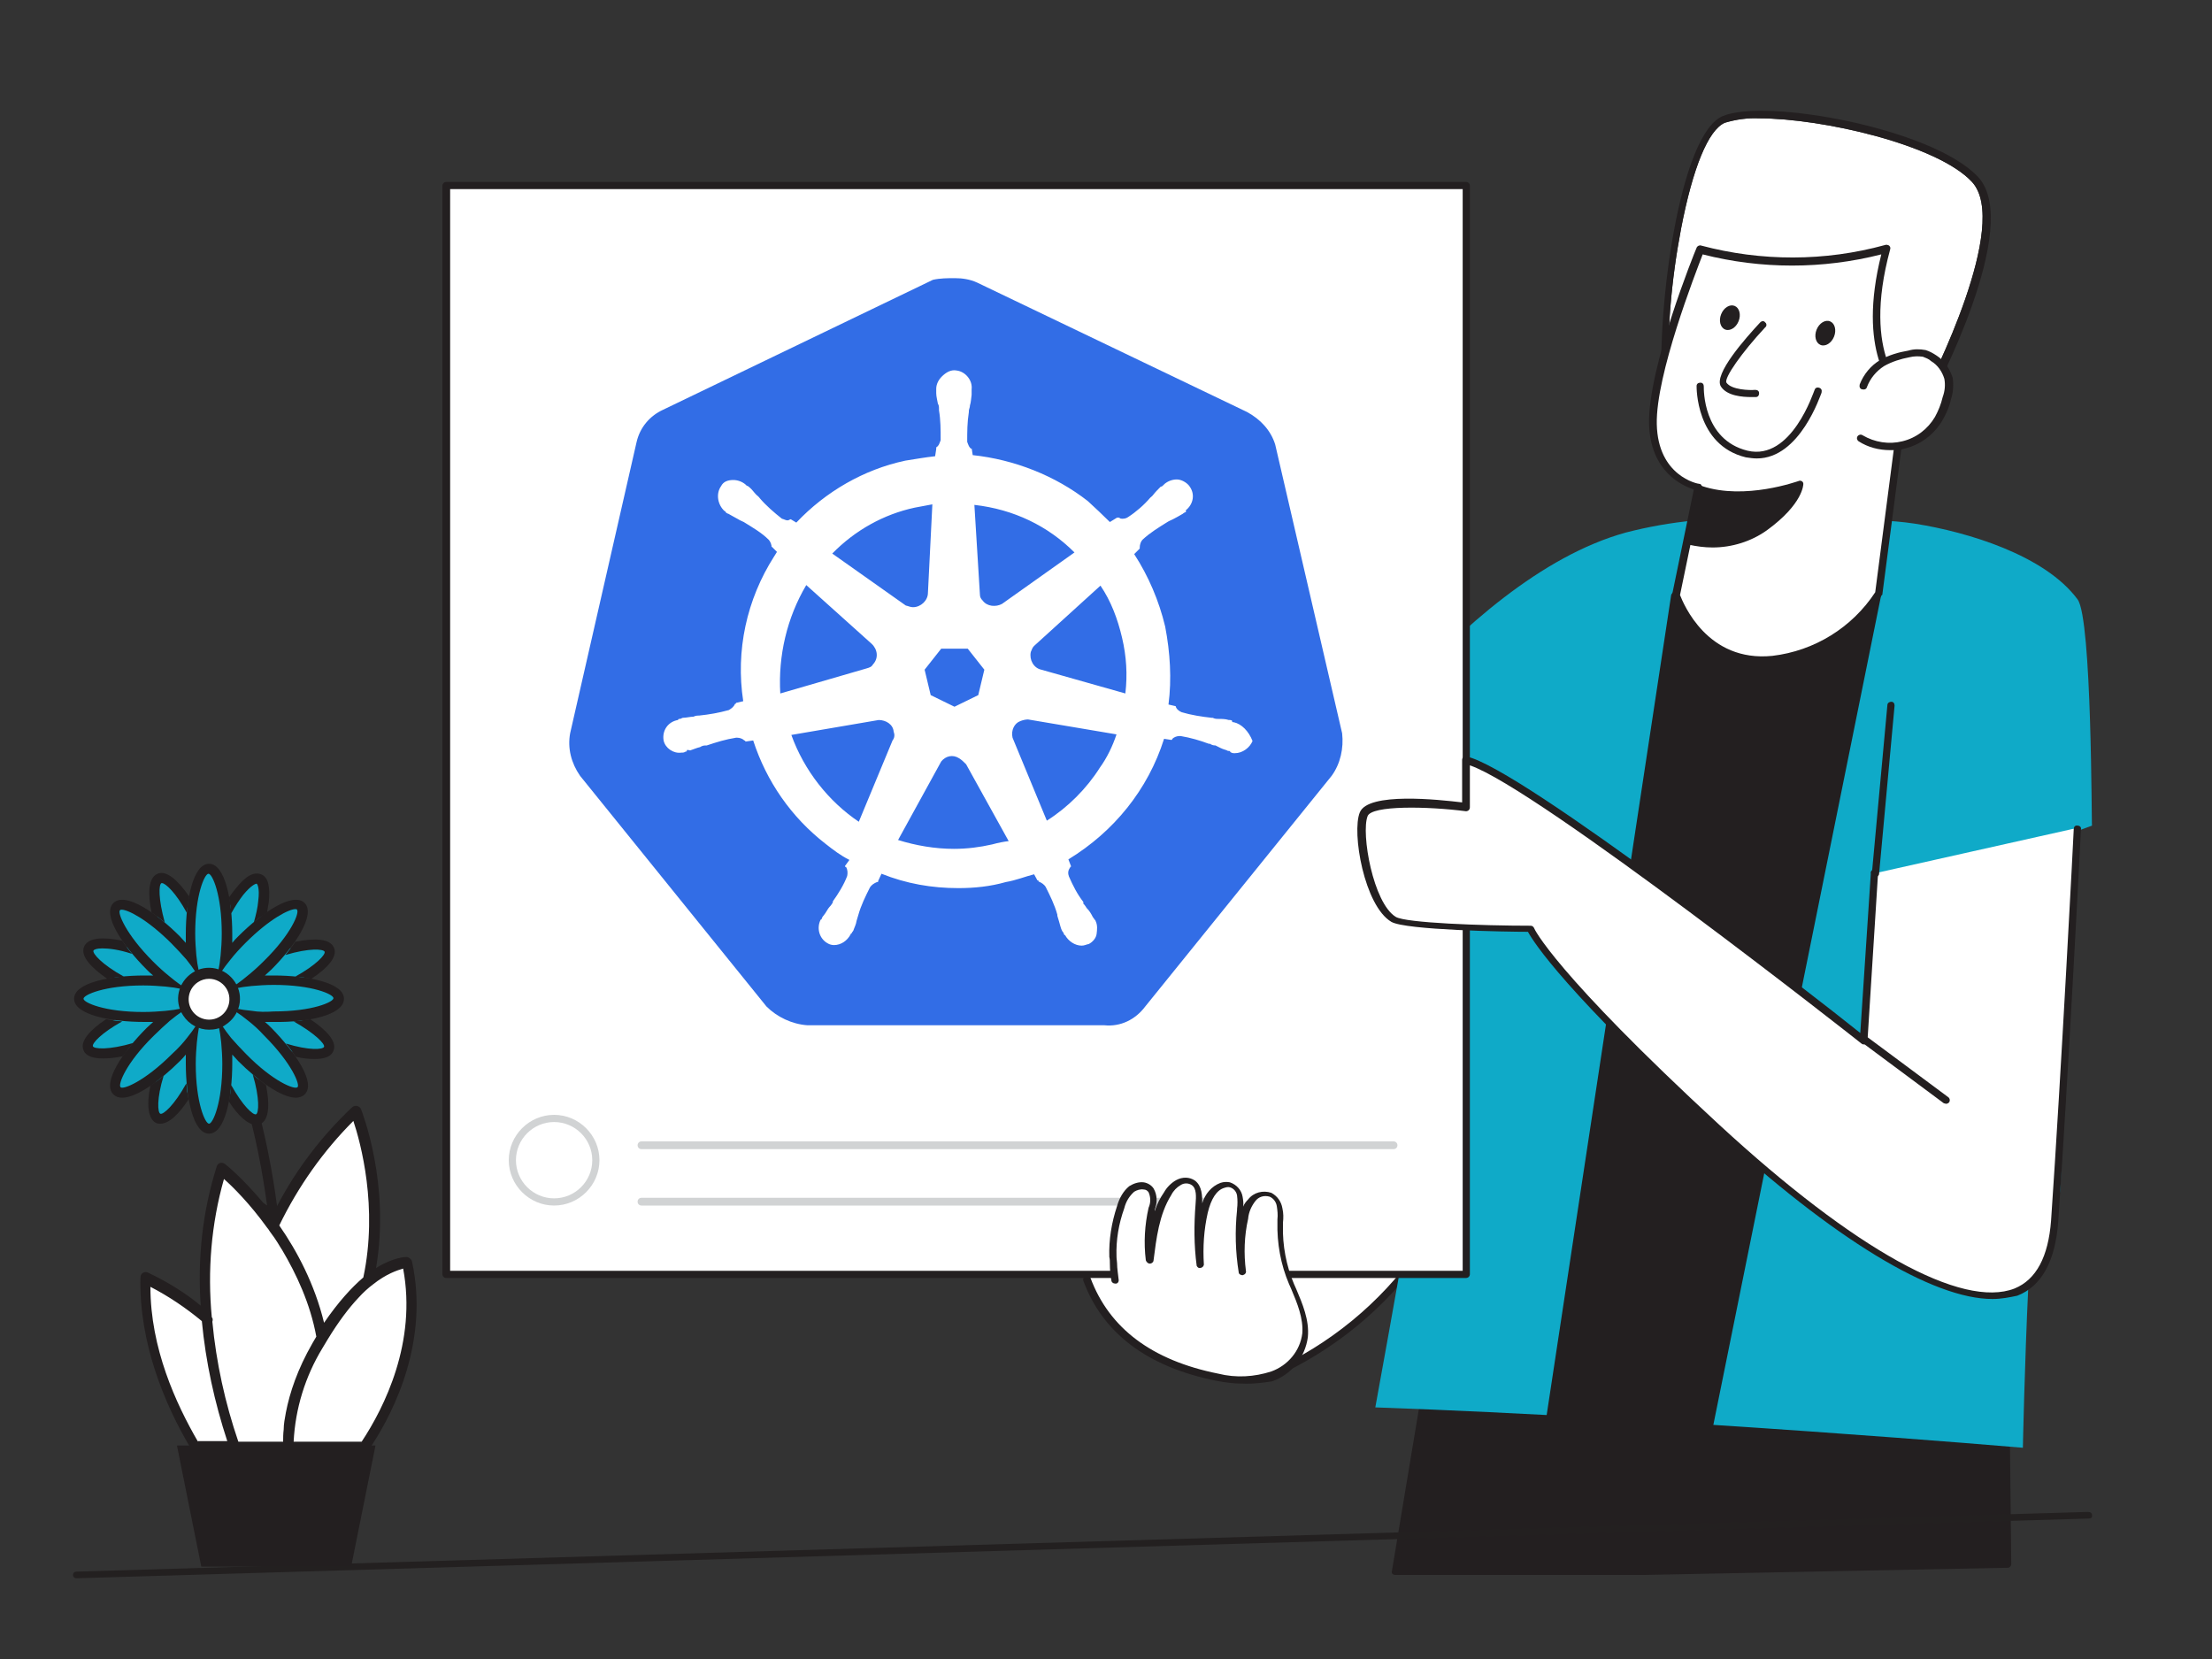 <?xml version="1.0" encoding="utf-8"?>
<!-- Generator: Adobe Illustrator 27.9.0, SVG Export Plug-In . SVG Version: 6.00 Build 0)  -->
<svg version="1.1" id="_240_share_flatline" xmlns="http://www.w3.org/2000/svg" xmlns:xlink="http://www.w3.org/1999/xlink"
	 x="0px" y="0px" viewBox="0 0 400 300" style="enable-background:new 0 0 400 300;" xml:space="preserve">
<rect x="0" y="0" width="400" height="300" fill="#333333" stroke="none"/>
<style type="text/css">
	.st0{fill:#FFFFFF;}
	.st1{fill:#231F20;}
	.st2{fill:#0FAAC8;}
	.st3{fill:#D1D3D4;}
	.st4{fill:none;}
	.st5{fill:#326DE6;}
	.st6{fill:#232020;}
	.st7{display:none;}
	.st8{display:inline;fill:#FFFFFF;}
	.st9{display:inline;fill:#231F20;}
	.st10{display:inline;}
</style>
<g>
	<path class="st0" d="M318.1,21.4c-2.1-0.1-4.2,0.2-6.2,0.8c-3,1.3-5.8,8.2-7.9,19.1c-1.8,9.4-2.6,19-2.3,28.5
		c0.1,1.7,0.9,3.3,2.4,4.3c9.2,6.6,40.3-1.5,43.6-2.3c1.6-3,15.9-31.3,8.9-38.9C350.4,26.2,329.6,21.4,318.1,21.4z"/>
	<path class="st1" d="M316.4,77.9c-5.4,0-10.2-0.7-13-2.8c-1.8-1.2-2.8-3.1-2.9-5.2c-0.8-14.8,3.3-45.6,11-48.9s38,2.2,46.2,11
		s-8.1,39.4-8.8,40.7c-0.1,0.2-0.2,0.3-0.4,0.3C347.4,73.2,329.9,77.9,316.4,77.9z M318.1,21.4c-2.1-0.1-4.2,0.2-6.2,0.8
		c-3,1.3-5.8,8.2-7.9,19.1c-1.8,9.4-2.6,19-2.3,28.5c0.1,1.7,0.9,3.3,2.4,4.3c9.2,6.6,40.3-1.5,43.6-2.3c1.6-3,15.9-31.3,8.9-38.9
		C350.4,26.2,329.6,21.4,318.1,21.4z M348.3,72.3L348.3,72.3z"/>
	<path class="st0" d="M230.1,248.5c21.9-9.6,36.7-30.5,38.6-54.4l-21.7-23.3l-29.8,57.6"/>
	<path class="st1" d="M230.1,249.2c-0.4,0-0.7-0.3-0.7-0.7c0-0.3,0.2-0.5,0.4-0.6c21.5-9.6,36.1-30.1,38.1-53.5L247.1,172
		l-29.4,56.8c-0.2,0.3-0.6,0.4-0.9,0.2c-0.3-0.2-0.4-0.5-0.3-0.8l29.8-57.6c0.1-0.2,0.3-0.3,0.5-0.4c0.2,0,0.4,0,0.6,0.2l21.7,23.3
		c0.1,0.1,0.2,0.3,0.2,0.5c-2,24.1-17,45.1-39,54.9C230.2,249.2,230.1,249.2,230.1,249.2z"/>
	<polygon class="st1" points="297.4,284.2 363,282.9 362.1,200.2 265.7,203.7 252.3,284.2 	"/>
	<path class="st1" d="M297.4,284.8h-45.1c-0.2,0-0.4-0.1-0.5-0.2c-0.1-0.1-0.2-0.3-0.1-0.5l13.4-80.5c0-0.3,0.3-0.5,0.6-0.6
		l96.4-3.5c0.2,0,0.3,0.1,0.5,0.2c0.1,0.1,0.2,0.3,0.2,0.5l0.9,82.6c0,0.4-0.3,0.7-0.6,0.7c0,0,0,0,0,0L297.4,284.8L297.4,284.8z
		 M253,283.5h44.3l65-1.3l-0.9-81.3l-95.2,3.4L253,283.5z"/>
	<path class="st2" d="M375.7,108.4c-5.9-8-19.9-12.2-29.4-13.7c-9.1-1.4-18.2,0-27.4-0.8c-8.4-0.5-16.8,0.3-24.9,2.4
		c-30.5,8.4-58.9,52.7-58.9,52.7l31.1,1.6c0,0-4.5,32.6-17.5,103.9c54.1,1.9,117.1,7.3,117.1,7.3s0.3-14.9,1-29.6
		c4.9-4.6,4.7-11.8,5.6-16c1.2-5.4-1.2-64.3-1.2-64.3l7.1-2.6C378.2,149.4,378.3,111.9,375.7,108.4z"/>
	<polygon class="st1" points="302.9,107.6 279.2,263.7 307.5,266.6 339.8,107.3 	"/>
	<path class="st1" d="M307.5,267.2L307.5,267.2l-28.4-2.8c-0.2,0-0.3-0.1-0.5-0.2c-0.1-0.1-0.2-0.3-0.1-0.5l23.7-156.1
		c0.1-0.3,0.3-0.5,0.6-0.6l36.8-0.3c0.2,0,0.4,0.1,0.5,0.2c0.1,0.2,0.2,0.4,0.1,0.6l-32.2,159.2C308.1,267,307.8,267.2,307.5,267.2z
		 M280,263.1l27.1,2.7L338.9,108l-35.4,0.3L280,263.1z"/>
	<path class="st0" d="M307.1,88.1l-4.1,19.6c0,0,4.3,13,17.5,11.6c7.9-0.9,14.9-5.3,19.2-11.9l4.7-36c0,0-8.8-6.3-3.2-26.4
		c-11,3.1-22.7,3.1-33.7,0.2c0,0-8.8,21.5-8.6,31.5C299.1,86.5,307.1,88.1,307.1,88.1z"/>
	<path class="st1" d="M318.6,120c-12,0-16.2-12.1-16.2-12.2c0-0.1,0-0.2,0-0.4l3.9-18.9c-2-0.6-7.9-3.2-8.1-11.9
		c-0.2-10.1,8.2-30.9,8.6-31.8c0.1-0.3,0.5-0.5,0.8-0.4c10.9,2.9,22.4,2.9,33.3-0.1c0.2-0.1,0.5,0,0.7,0.1c0.2,0.2,0.3,0.4,0.2,0.7
		c-5.3,19.5,2.9,25.7,3,25.7c0.2,0.1,0.3,0.4,0.3,0.6l-4.7,36c0,0.1,0,0.2-0.1,0.2c-4.3,6.9-11.6,11.4-19.7,12.3
		C320,120,319.3,120,318.6,120z M303.8,107.6c0.6,1.5,4.9,12.2,16.7,11c7.6-0.9,14.4-5.1,18.6-11.5l4.6-35.4
		c-1.6-1.3-7.9-8.2-3.5-25.7c-10.6,2.7-21.7,2.7-32.3,0c-1.3,3.4-8.5,21.8-8.3,30.7c0.2,9.4,7.4,10.8,7.7,10.8
		c0.2,0,0.3,0.1,0.4,0.3c0.1,0.2,0.1,0.3,0.1,0.5L303.8,107.6z"/>
	<path class="st0" d="M337,69.7c0.7-1.7,1.9-3.1,3.4-4.1c1.5-0.8,3.1-1.4,4.8-1.6c0.9-0.2,1.8-0.3,2.8-0.1c0.6,0.2,1.2,0.5,1.7,0.9
		c1.3,0.9,2.2,2.2,2.6,3.6c0.2,1.2,0.1,2.5-0.3,3.7c-0.3,1.3-0.8,2.6-1.5,3.7c-2.9,4.8-9.1,6.4-13.9,3.6c-0.1,0-0.1-0.1-0.2-0.1"/>
	<path class="st1" d="M341.8,81.4c-2,0-4-0.5-5.7-1.6c-0.3-0.2-0.4-0.6-0.2-0.9c0.2-0.3,0.6-0.4,0.9-0.2c0,0,0,0,0,0
		c2.2,1.3,4.8,1.7,7.2,1.1c2.5-0.6,4.6-2.2,5.9-4.4c0.6-1.1,1.1-2.3,1.4-3.6c0.4-1.1,0.5-2.2,0.3-3.3c-0.4-1.3-1.2-2.5-2.4-3.2
		c-0.4-0.4-1-0.6-1.5-0.8c-0.8-0.1-1.6-0.1-2.4,0.1c-1.6,0.3-3.2,0.8-4.6,1.6c-1.4,0.9-2.5,2.2-3.1,3.8c-0.1,0.4-0.5,0.5-0.9,0.4
		c-0.4-0.1-0.5-0.5-0.4-0.9c0.7-1.8,2-3.4,3.7-4.4c1.6-0.9,3.3-1.4,5.1-1.7c1-0.3,2-0.3,3.1-0.1c0.7,0.2,1.4,0.6,2,1
		c1.4,0.9,2.4,2.4,2.9,4c0.2,1.3,0.1,2.7-0.3,3.9c-0.3,1.4-0.9,2.7-1.6,3.9c-1.5,2.5-3.9,4.3-6.7,5
		C343.5,81.4,342.7,81.4,341.8,81.4z"/>
	<path class="st1" d="M305.6,97.8c4.7,1.2,9.7,0.3,13.6-2.5c6.3-4.7,6.3-7.9,6.3-7.9s-9.7,3.8-17.9,1L305.6,97.8z"/>
	<path class="st1" d="M309.7,99c-1.5,0-2.9-0.2-4.3-0.5c-0.3-0.1-0.5-0.4-0.4-0.8l2-9.4c0-0.2,0.2-0.3,0.3-0.4
		c0.2-0.1,0.4-0.1,0.5,0c7.8,2.6,17.3-0.9,17.4-0.9c0.2-0.1,0.4-0.1,0.6,0c0.2,0.1,0.3,0.3,0.3,0.5c0,0.1,0,3.6-6.6,8.4
		C316.7,97.9,313.2,99,309.7,99z M306.3,97.4c4.3,0.9,8.8,0,12.5-2.5c3.9-2.8,5.2-5.1,5.7-6.3c-2.8,0.9-9.9,2.7-16.4,0.8L306.3,97.4
		z"/>
	<path class="st0" d="M318.9,58.8c0,0-8.3,8.8-7,10.8c1.3,2,5.9,1.7,5.9,1.7"/>
	<path class="st1" d="M316.7,71.8c-1.6,0-4.4-0.2-5.5-1.9c-1.4-2.2,4.5-8.8,7.1-11.6c0.3-0.3,0.7-0.3,0.9,0c0,0,0,0,0,0
		c0.3,0.2,0.3,0.7,0,0.9c0,0,0,0,0,0c-4.2,4.5-7.5,9.2-7,10c0.9,1.3,4.2,1.4,5.2,1.3c0.4,0,0.7,0.2,0.7,0.6c0,0.4-0.2,0.7-0.6,0.7
		c0,0,0,0,0,0C317.7,71.8,317.3,71.8,316.7,71.8z"/>
	<ellipse transform="matrix(0.373 -0.928 0.928 0.373 150.859 344.14)" class="st1" cx="330.2" cy="60.4" rx="2.3" ry="1.7"/>
	
		<ellipse transform="matrix(0.373 -0.928 0.928 0.373 142.652 326.336)" class="st1" cx="312.9" cy="57.6" rx="2.3" ry="1.7"/>
	<path class="st1" d="M317.7,82.9c-0.7,0-1.3-0.1-2-0.2c-9.1-2.2-8.9-12.8-8.9-12.9c0-0.4,0.3-0.6,0.7-0.6c0.4,0,0.6,0.3,0.6,0.7
		c0,0,0,0,0,0c0,0.4-0.2,9.6,7.9,11.6c8,1.9,12-10.8,12.1-10.9c0.1-0.4,0.4-0.6,0.8-0.5c0.4,0.1,0.6,0.4,0.5,0.8c0,0,0,0.1,0,0.1
		C329.2,71.4,325.5,82.9,317.7,82.9z"/>
	<rect x="80.7" y="33.6" class="st0" width="184.4" height="196.9"/>
	<path class="st1" d="M265.1,231.1H80.7c-0.4,0-0.7-0.3-0.7-0.7V33.6c0-0.4,0.3-0.7,0.7-0.7h184.4c0.4,0,0.7,0.3,0.7,0.7v196.8
		C265.8,230.8,265.5,231.1,265.1,231.1z M81.4,229.8h183.1V34.2H81.4V229.8z"/>
	<path class="st3" d="M252,207.8H116c-0.4,0-0.7-0.3-0.7-0.7c0-0.4,0.3-0.7,0.7-0.7h136c0.4,0,0.7,0.3,0.7,0.7
		C252.7,207.5,252.4,207.8,252,207.8z"/>
	<path class="st3" d="M218.2,218H116c-0.4,0-0.7-0.3-0.7-0.7c0-0.4,0.3-0.7,0.7-0.7h102.2c0.4,0,0.7,0.3,0.7,0.7
		C218.9,217.7,218.6,218,218.2,218z"/>
	<circle class="st0" cx="100.2" cy="209.8" r="7.6"/>
	<path class="st3" d="M100.2,218c-4.5,0-8.2-3.7-8.2-8.2c0-4.5,3.7-8.2,8.2-8.2c4.5,0,8.2,3.7,8.2,8.2c0,0,0,0,0,0
		C108.4,214.3,104.7,218,100.2,218z M100.2,202.9c-3.8,0-6.9,3.1-6.9,6.9s3.1,6.9,6.9,6.9s6.9-3.1,6.9-6.9c0,0,0,0,0,0
		C107.1,206,104,202.9,100.2,202.9z"/>
	<path class="st0" d="M201.8,231.1c-0.2-1.5-0.4-2.9-0.4-4.4c-0.1-3,0.4-6.1,1.4-9c0.3-1.3,1-2.4,2-3.3c1.1-0.8,2.6-0.7,3.5,0.2
		c0.5,1.1,0.6,2.3,0.1,3.4c-0.7,3-0.8,6.2-0.5,9.3c0.5-4.2,1-8.5,3.3-12c0.5-0.8,1.1-1.5,2-2c0.8-0.5,1.9-0.5,2.7,0
		c1.2,0.9,1.1,2.6,0.9,4c-0.4,3.7-0.3,7.4,0.2,11c-0.3-3.2,0-6.5,0.7-9.6c0.5-2.1,1.4-4.3,3.4-5c0.4-0.1,0.9-0.2,1.3-0.1
		c0.9,0.3,1.6,1.1,1.7,2.1c0.2,0.9,0.2,1.9,0,2.8c-0.4,3.7-0.3,7.4,0.3,11.1c-0.5-3.2-0.4-6.5,0.4-9.7c0.2-1.3,0.7-2.5,1.5-3.5
		c0.8-1,2.2-1.4,3.4-1c0.9,0.5,1.5,1.3,1.7,2.3c0.2,1,0.2,2,0.1,3c-0.1,3.7,0.6,7.5,2,10.9c1.2,2.9,2.7,6.1,2.4,9.3
		c-0.5,3.4-2.8,6.3-6.1,7.4c-3.2,1.1-6.7,1.3-9.9,0.5c-10.8-2.2-19.8-7.3-23.6-17.7"/>
	<path class="st1" d="M224.7,250.2c-1.6,0-3.1-0.2-4.7-0.5c-12.5-2.5-20.6-8.6-24.1-18.1c-0.1-0.4,0.1-0.8,0.4-0.9
		c0.4-0.1,0.8,0.1,0.9,0.4c3.4,9.1,11.1,14.9,23.1,17.3c3.2,0.8,6.5,0.6,9.6-0.4c3-1.1,5.2-3.7,5.6-6.9c0.2-2.7-0.9-5.4-2-8
		l-0.4-0.9c-1.5-3.5-2.2-7.4-2.1-11.2v-0.5c0.1-0.8,0-1.6-0.1-2.3c-0.1-0.8-0.6-1.5-1.3-1.8c-1-0.3-2,0-2.6,0.8
		c-0.7,0.9-1.2,2-1.3,3.2c-0.7,3.1-0.8,6.3-0.4,9.4c0.1,0.4-0.2,0.7-0.6,0.8c-0.3,0-0.7-0.2-0.7-0.5c-0.6-3.7-0.7-7.5-0.3-11.3v-0.2
		c0.1-0.8,0.1-1.6,0-2.4c-0.1-0.7-0.6-1.3-1.3-1.5c-0.3-0.1-0.7,0-1,0.1c-1.4,0.4-2.4,2-3,4.5c-0.7,3.1-0.9,6.2-0.7,9.4
		c-0.1,0.4-0.4,0.6-0.8,0.6c-0.2,0-0.4-0.2-0.5-0.4c-0.5-3.7-0.5-7.5-0.2-11.2c0.1-1.3,0.2-2.8-0.7-3.4c-0.6-0.4-1.4-0.4-2,0
		c-0.7,0.4-1.3,1-1.7,1.8c-2.2,3.5-2.7,7.9-3.2,11.8c0,0.3-0.3,0.6-0.7,0.6l0,0c-0.3,0-0.6-0.3-0.7-0.6c-0.4-3.2-0.2-6.4,0.5-9.5
		c0.4-0.9,0.4-1.9,0-2.8c-0.2-0.3-0.5-0.5-0.9-0.5c-0.6-0.1-1.2,0.1-1.7,0.4c-0.9,0.8-1.5,1.8-1.8,3c-1,2.8-1.5,5.7-1.4,8.7
		c0,0.5,0.1,0.9,0.1,1.2c0,1,0.2,2.1,0.3,3.1c0,0.4-0.3,0.7-0.7,0.6c-0.3,0-0.5-0.2-0.6-0.4c-0.2-1.1-0.3-2.1-0.3-3.2
		c0-0.4,0-0.8-0.1-1.2c-0.1-3.1,0.4-6.2,1.4-9.2c0.4-1.4,1.1-2.7,2.2-3.6c0.8-0.5,1.7-0.8,2.6-0.7c0.7,0.1,1.4,0.5,1.8,1.1
		c0.7,1.2,0.7,2.6,0.2,3.9c0,0.1,0,0.1,0,0.2c0.4-1.2,1-2.4,1.7-3.4c0.5-0.9,1.3-1.7,2.2-2.2c1.1-0.6,2.4-0.6,3.4,0.1
		c1.3,1,1.3,2.8,1.3,4.1c0.5-1.7,1.7-3.1,3.3-3.7c0.6-0.2,1.2-0.2,1.7-0.1c1.2,0.4,2.1,1.4,2.3,2.6c0.1,0.6,0.2,1.2,0.1,1.8
		c0.2-0.5,0.5-0.9,0.9-1.3c1-1.3,2.7-1.7,4.2-1.2c1.1,0.6,1.8,1.6,2,2.8c0.2,0.9,0.2,1.7,0.1,2.6v0.5c-0.1,3.6,0.6,7.3,2,10.6
		l0.4,0.9c1.1,2.6,2.4,5.6,2.1,8.7c-0.5,3.7-3,6.8-6.5,8C228.6,250,226.6,250.3,224.7,250.2z"/>
	<path class="st0" d="M339.1,157.9l-2,30.1c0,0-61.7-48.5-72-50.6v8.5c0,0-17.1-2.1-18.5,1.3c-1.4,3.4,1,16.4,5.4,19
		c2.6,1.6,24.8,1.7,24.8,1.7s3.1,7.7,33.7,35.8s59.3,43.2,61.1,16.8s4.1-70.8,4.1-70.8"/>
	<path class="st1" d="M360.3,234.9c-10.8,0-28.7-10.8-50.3-30.7c-26.9-24.8-32.6-33.7-33.7-35.7c-3.7,0-22.1-0.3-24.7-1.8
		c-4.9-2.9-7.2-16.2-5.7-19.8c1.5-3.7,14.3-2.3,18.5-1.8v-7.7c0-0.2,0.1-0.4,0.2-0.5c0.2-0.1,0.4-0.2,0.6-0.1c9.7,2,63,43.4,71.2,50
		l1.9-28.8c-0.1-0.4,0.2-0.7,0.5-0.8c0.4-0.1,0.7,0.2,0.8,0.5c0,0.1,0,0.2,0,0.4l-1.9,30.1c0,0.3-0.2,0.5-0.4,0.6
		c-0.2,0.1-0.5,0.1-0.7-0.1c-0.6-0.5-58.7-46.2-70.8-50.3v7.6c0,0.2-0.1,0.4-0.2,0.5c-0.1,0.1-0.3,0.2-0.5,0.2
		c-6.9-0.9-17.1-1.1-17.8,0.9c-1.2,3.1,1,15.7,5.1,18.2c1.8,1.1,15.6,1.6,24.4,1.6c0.3,0,0.5,0.2,0.6,0.4c0,0.1,3.6,8,33.5,35.6
		c24.5,22.6,43.9,33.3,53.4,29.6c3.9-1.6,6.1-5.7,6.6-12.3c1.8-26.1,4.1-70.4,4.1-70.8c0-0.4,0.3-0.7,0.7-0.6c0,0,0,0,0,0
		c0.4,0,0.7,0.3,0.6,0.7c0,0,0,0,0,0c0,0.4-2.3,44.8-4.1,70.8c-0.5,7.2-3,11.8-7.4,13.5C363.4,234.6,361.9,234.9,360.3,234.9z"/>
	<line class="st4" x1="337.1" y1="187.9" x2="351.9" y2="198.9"/>
	<path class="st1" d="M351.9,199.6c-0.1,0-0.3-0.1-0.4-0.1l-14.8-11c-0.3-0.2-0.4-0.7-0.1-1c0.2-0.3,0.6-0.4,0.9-0.1l14.8,11
		c0.3,0.2,0.4,0.7,0.1,1C352.3,199.5,352.1,199.6,351.9,199.6L351.9,199.6z"/>
	<path class="st1" d="M339.1,158.6L339.1,158.6c-0.4,0-0.6-0.4-0.6-0.7c0,0,0,0,0,0l2.8-30.4c0-0.4,0.4-0.6,0.7-0.6
		c0.4,0,0.6,0.3,0.6,0.7c0,0,0,0,0,0l-2.8,30.4C339.8,158.3,339.5,158.6,339.1,158.6C339.1,158.6,339.1,158.6,339.1,158.6z"/>
	<path id="path10349" class="st5" d="M230.6,80.4c-0.8-2.6-2.7-4.6-5.1-5.9l-48.8-23.4c-1.3-0.6-2.7-0.8-4-0.8s-2.7,0-4,0.3
		l-48.8,23.5c-2.4,1.1-4.2,3.2-4.8,5.9l-12,52.6c-0.5,2.7,0.2,5.4,1.8,7.7l33.7,41.7c1.9,1.9,4.6,3.2,7.4,3.4h53.7
		c2.9,0.3,5.6-1,7.4-3.4l33.7-41.7c1.6-2.2,2.2-5,1.9-7.7L230.6,80.4L230.6,80.4z"/>
	<path id="path10351" class="st0" d="M223.1,130.6L223.1,130.6c-0.2,0-0.3,0-0.3-0.2s-0.3-0.2-0.6-0.2c-0.6-0.2-1.3-0.2-1.9-0.2
		c-0.3,0-0.6,0-1-0.2h-0.2c-1.8-0.2-3.7-0.5-5.4-1c-0.5-0.2-1-0.6-1.1-1.1c0.2,0,0,0,0,0l0,0l-1.3-0.3c0.6-4.6,0.3-9.4-0.6-14.1
		c-1.1-4.6-3-9.1-5.6-13.1l1-1l0,0v-0.2c0-0.5,0.2-1.1,0.5-1.4c1.4-1.3,2.9-2.2,4.5-3.2l0,0c0.3-0.2,0.6-0.3,1-0.5
		c0.6-0.3,1.1-0.6,1.8-1c0.2-0.2,0.3-0.2,0.5-0.3c0.2-0.2,0-0.2,0-0.3l0,0c1.4-1.1,1.8-3,0.6-4.5c-0.5-0.6-1.4-1.1-2.2-1.1
		s-1.6,0.3-2.2,0.8l0,0l-0.2,0.2c-0.2,0.2-0.3,0.3-0.5,0.3c-0.5,0.5-1,1-1.3,1.4c-0.2,0.3-0.5,0.5-0.6,0.6l0,0
		c-1.1,1.3-2.6,2.6-4,3.5c-0.3,0.2-0.6,0.3-1,0.3c-0.2,0-0.5,0-0.6-0.2H202l-1.3,0.8c-1.3-1.3-2.7-2.6-4-3.8
		c-5.9-4.6-13.3-7.5-20.8-8.3l-0.2-1.3l0,0v0.2c-0.5-0.3-0.6-0.8-0.8-1.3c0-1.8,0-3.5,0.3-5.4v-0.2c0-0.3,0.2-0.6,0.2-1
		c0.2-0.6,0.2-1.3,0.3-1.9v-1l0,0c0.2-1.6-1.1-3.2-2.7-3.4c-1-0.2-1.9,0.3-2.7,1.1c-0.6,0.6-1,1.4-1,2.2l0,0v0.8
		c0,0.6,0.2,1.3,0.3,1.9c0.2,0.3,0.2,0.6,0.2,1v0.2c0.3,1.8,0.3,3.5,0.3,5.4c-0.2,0.5-0.3,1-0.8,1.3v0.3l0,0l-0.2,1.3
		c-1.8,0.2-3.5,0.5-5.4,0.8c-7.5,1.6-14.4,5.6-19.7,11.2l-1-0.6H143c-0.2,0-0.3,0.2-0.6,0.2c-0.3,0-0.6-0.2-1-0.3
		c-1.4-1.1-2.9-2.4-4-3.7l0,0c-0.2-0.3-0.5-0.5-0.6-0.6c-0.5-0.5-0.8-1-1.3-1.4c-0.2-0.2-0.3-0.2-0.5-0.3c-0.2-0.2-0.2-0.2-0.2-0.2
		l0,0c-0.6-0.5-1.4-0.8-2.2-0.8c-1,0-1.8,0.3-2.2,1.1c-1,1.4-0.6,3.4,0.6,4.5l0,0c0.2,0,0.2,0.2,0.2,0.2s0.3,0.3,0.5,0.3
		c0.5,0.3,1.1,0.6,1.8,1c0.3,0.2,0.6,0.3,1,0.5l0,0c1.6,1,3.2,1.9,4.5,3.2c0.3,0.3,0.6,1,0.5,1.4v-0.2l0,0l1,1
		c-0.2,0.3-0.3,0.5-0.5,0.8c-5,7.8-7,17.1-5.6,26.2l-1.3,0.3l0,0c0,0.2-0.2,0.2-0.2,0.2c-0.2,0.5-0.6,0.8-1.1,1.1
		c-1.8,0.5-3.5,0.8-5.4,1l0,0c-0.3,0-0.6,0-1,0.2c-0.6,0-1.3,0.2-1.9,0.2c-0.2,0-0.3,0.2-0.6,0.2c-0.2,0-0.2,0-0.3,0.2l0,0
		c-1.8,0.3-2.9,1.9-2.6,3.7l0,0c0.3,1.4,1.8,2.4,3.2,2.2c0.3,0,0.5,0,0.8-0.2l0,0c0.2,0,0.2,0,0.2-0.2s0.5,0,0.6,0
		c0.6-0.2,1.3-0.5,1.8-0.6c0.3-0.2,0.6-0.3,1-0.3h0.2c1.8-0.6,3.4-1.1,5.3-1.4h0.2c0.5,0,1,0.2,1.3,0.5c0.2,0,0.2,0.2,0.2,0.2l0,0
		l1.4-0.2c2.4,7.4,6.9,13.9,13.1,18.7c1.4,1.1,2.7,2.1,4.3,2.9l-0.8,1.1l0,0c0,0.2,0.2,0.2,0.2,0.2c0.3,0.5,0.3,1.1,0.2,1.6
		c-0.6,1.6-1.6,3.2-2.6,4.6v0.2c-0.2,0.3-0.3,0.5-0.6,0.8c-0.3,0.3-0.6,1-1.1,1.6c-0.2,0.2-0.2,0.3-0.3,0.5c0,0,0,0.2-0.2,0.2l0,0
		c-0.8,1.6-0.2,3.5,1.3,4.3c0.3,0.2,0.8,0.3,1.1,0.3c1.3,0,2.4-0.8,3-1.9l0,0c0,0,0-0.2,0.2-0.2c0-0.2,0.2-0.3,0.3-0.5
		c0.2-0.6,0.5-1.1,0.6-1.8l0.3-1l0,0c0.5-1.8,1.3-3.4,2.1-5c0.3-0.5,0.8-0.8,1.3-1c0.2,0,0.2,0,0.2-0.2l0,0l0.6-1.3
		c4.5,1.8,9.1,2.6,13.9,2.6c2.9,0,5.8-0.3,8.6-1.1c1.8-0.3,3.5-1,5.1-1.4l0.6,1.1l0,0c0.2,0,0.2,0,0.2,0.2c0.5,0.2,1,0.5,1.3,1
		c0.8,1.6,1.6,3.2,2.1,5v0.2l0.3,1c0.2,0.6,0.3,1.3,0.6,1.8c0.2,0.2,0.2,0.3,0.3,0.5c0,0,0,0.2,0.2,0.2l0,0c0.6,1.1,1.8,1.9,3,1.9
		c0.5,0,0.8-0.2,1.3-0.3c0.6-0.3,1.3-1,1.4-1.8s0.2-1.6-0.2-2.4l0,0c0-0.2-0.2-0.2-0.2-0.2c0-0.2-0.2-0.3-0.3-0.5
		c-0.3-0.6-0.6-1.1-1.1-1.6c-0.2-0.3-0.3-0.5-0.6-0.8v-0.3c-1.1-1.4-1.9-3-2.6-4.6c-0.2-0.5-0.2-1.1,0.2-1.6c0-0.2,0.2-0.2,0.2-0.2
		l0,0l-0.5-1.3c8.2-5,14.4-12.6,17.3-21.8l1.3,0.2l0,0c0.2,0,0.2-0.2,0.2-0.2c0.3-0.3,0.8-0.5,1.3-0.5h0.2c1.8,0.3,3.5,0.8,5.1,1.4
		h0.2c0.3,0.2,0.6,0.3,1,0.3c0.6,0.3,1.1,0.6,1.8,0.8c0.2,0,0.3,0.2,0.6,0.2c0.2,0,0.2,0,0.3,0.2l0,0c0.3,0.2,0.5,0.2,0.8,0.2
		c1.4,0,2.7-1,3.2-2.2C225.8,132.2,224.5,130.9,223.1,130.6L223.1,130.6z M176.9,125.7l-4.3,2.1l-4.3-2.1l-1.1-4.6l3-3.8h4.8l3,3.8
		L176.9,125.7z M202.9,115.3c0.8,3.4,1,6.7,0.6,10.1l-15.2-4.3l0,0c-1.4-0.3-2.2-1.8-1.9-3.2c0.2-0.5,0.3-0.8,0.6-1.1l12-10.9
		C200.9,108.7,202.1,111.9,202.9,115.3z M194.3,99.9l-13.1,9.3c-1.1,0.6-2.7,0.5-3.5-0.6c-0.3-0.3-0.5-0.6-0.5-1.1l-1-16.2
		C183.3,92.1,189.5,95.1,194.3,99.9C194.3,99.9,194.3,99.9,194.3,99.9z M165.4,91.8l3.2-0.6l-0.8,16l0,0c0,1.4-1.3,2.6-2.7,2.6
		c-0.5,0-0.8-0.2-1.3-0.3l-13.3-9.4C154.6,95.9,159.8,93,165.4,91.8z M145.8,105.8l11.8,10.6l0,0c1.1,1,1.3,2.6,0.3,3.7
		c-0.3,0.5-0.6,0.6-1.3,0.8l-15.5,4.5C140.7,118.6,142.3,111.7,145.8,105.8z M143.1,132.9l15.8-2.7c1.3,0,2.6,0.8,2.7,2.1
		c0.2,0.5,0.2,1.1-0.2,1.6l0,0l-6.1,14.7C149.8,144.9,145.4,139.3,143.1,132.9z M179.4,152.7c-2.2,0.5-4.5,0.8-6.9,0.8
		c-3.4,0-6.9-0.6-10.1-1.6l7.8-14.2c0.8-1,2.1-1.3,3.2-0.6c0.5,0.3,0.8,0.6,1.3,1.1l0,0l7.7,13.9
		C181.5,152.2,180.5,152.4,179.4,152.7z M198.9,138.8c-2.4,3.8-5.8,7.2-9.6,9.6l-6.2-15c-0.3-1.3,0.3-2.6,1.4-3
		c0.5-0.2,1-0.3,1.4-0.3l16,2.7C201.2,134.9,200.2,137,198.9,138.8z"/>
	<path class="st6" d="M377.7,274.6L13.9,285.4c-0.4,0-0.7-0.2-0.7-0.6s0.3-0.6,0.6-0.6l363.8-10.8c0.4,0,0.7,0.2,0.7,0.6
		C378.4,274.4,378.1,274.6,377.7,274.6z"/>
</g>
<g id="essentiel" class="st7">
	<path class="st8" d="M73.6,228.3c0,0-7.3-0.1-15.3,13.4l-0.1,0.1l0-0.1c-3.6-18.6-18.1-30.3-18.1-30.3c-2.7,8.8-3.6,18-2.6,27.1
		c-3.3-3-7.1-5.4-11.2-7.3c-0.3,11.9,4.5,22.9,8.9,30.3h14.5l0,0h2.5H58H66C70.1,255.3,76.6,242.5,73.6,228.3z"/>
	<path class="st9" d="M74.5,228.1c-0.1-0.4-0.5-0.8-0.9-0.8c-0.3,0-7.2,0-15,11.9c-4.2-17.4-17.4-28.2-18-28.6
		c-0.2-0.2-0.6-0.3-0.9-0.2c-0.3,0.1-0.5,0.3-0.6,0.6c-2.5,8.2-3.5,16.7-2.9,25.2c-2.9-2.4-6.2-4.4-9.6-6c-0.3-0.1-0.6-0.1-0.9,0.1
		c-0.3,0.2-0.4,0.5-0.4,0.8c-0.3,11.9,4.5,23.1,8.8,30.4h-2.2l4.4,21.9h27.1l4.4-21.9h-0.7C71.4,255,77.6,242.3,74.5,228.1z
		 M72.9,229.4c2.5,13.3-3.4,25.1-7.5,31.3h-6.8c-0.2-0.1-0.4-0.1-0.6-0.1h-4.9c0.3-6,2.1-11.7,5.2-16.8c0.3-0.5,0.6-1,0.9-1.5
		C65.3,231.9,70.9,229.8,72.9,229.4z M40.5,213.1c3.4,3.1,13.7,13.5,16.7,28.5l-0.7,1.2c-4.3,7.8-5.3,13.8-5.3,17.8h-8.1
		c-2.4-7-4-14.3-4.7-21.7c0.1-0.3,0.1-0.6-0.1-0.8C37.5,229.7,38.2,221.2,40.5,213.1z M36.5,239c0.7,7.4,2.3,14.7,4.7,21.7h-5.4
		c-4-6.9-8.6-16.9-8.6-28C30.6,234.4,33.7,236.5,36.5,239z"/>
</g>
<g id="fondamental" class="st7">
	<g class="st10">
		<circle class="st2" cx="42.7" cy="194.5" r="7.2"/>
	</g>
	<path class="st8" d="M73.6,228.3c0,0-2.9-0.1-7,3.3c3.6-16.1-2.2-30.5-2.2-30.5c-6.3,5.9-11.3,13-14.9,20.8
		c-4.7-6.6-9.4-10.4-9.4-10.4c-2.7,8.8-3.6,18-2.6,27.1c-3.3-3-7.1-5.4-11.2-7.3c-0.3,11.9,4.5,22.9,8.9,30.3h14.5l0,0h2.5H58H66
		C70.1,255.3,76.6,242.5,73.6,228.3z"/>
	<path class="st9" d="M74.5,228.1c-0.1-0.4-0.5-0.7-0.9-0.8c-0.2,0-2.4,0-5.6,2c2.6-15.2-2.5-28.1-2.7-28.7
		c-0.1-0.3-0.4-0.5-0.7-0.6c-0.3-0.1-0.6,0-0.9,0.2c-5.7,5.4-10.5,11.7-14,18.8c-1.2-6.7-2.7-12.6-3.8-17c2.9-1.2,5-4.1,5-7.5
		c0-3.5-2.2-6.5-5.3-7.6c-0.6-0.2-1.2-0.4-1.8-0.4c-0.3-0.1-0.7-0.1-1-0.1c-4.5,0-8.2,3.7-8.2,8.2c0,4.2,3.1,7.6,7.2,8.1
		c0.3,0,0.7,0.1,1,0.1c0.5,0,0.9,0,1.4-0.1c1,4,2.3,9.2,3.5,15.1c-3.6-4.3-6.6-6.8-6.9-7c-0.3-0.2-0.6-0.3-0.9-0.2
		c-0.3,0.1-0.5,0.3-0.6,0.6c-2.6,8.2-3.5,16.7-2.9,25.2c-2.9-2.4-6.2-4.4-9.6-6c-0.3-0.1-0.6-0.1-0.9,0.1c-0.3,0.2-0.4,0.5-0.4,0.8
		c-0.3,11.9,4.5,23.1,8.8,30.4h-2.2l4.4,21.9h27.1l4.4-21.9h-0.7C71.4,255,77.6,242.3,74.5,228.1z M36.4,195.2
		c1.6-0.4,3.4-0.3,4.6-0.1c-0.1,0.6-0.1,1.3-0.1,1.9c0,1.1,0.1,2.3,0.3,3.6C38.7,200,36.7,197.8,36.4,195.2z M41.3,193.2
		C41.3,193.2,41.3,193.2,41.3,193.2c-1.2-0.2-3-0.3-4.7,0c0.3-1.4,1.1-2.7,2.2-3.6c1.1-0.9,2.5-1.4,4-1.4h0.1
		C42.2,189.5,41.6,191.2,41.3,193.2z M43.6,200.7c-0.1,0-0.3,0.1-0.4,0.1c-0.2-0.9-0.3-1.8-0.4-2.7c0,0,0,0,0,0
		c-0.1-1.3,0-2.5,0.1-3.7c0.4-2.5,1.1-4.6,1.8-5.9c2.5,0.8,4.3,3.2,4.3,6c0,2.5-1.5,4.7-3.6,5.7C44.8,200.5,44.2,200.6,43.6,200.7z
		 M63.9,202.7c1.3,3.9,4.5,15.6,1.8,28.3c-2.1,1.8-4.5,4.4-7.1,8.2c-1.7-7.1-4.9-13-8.1-17.6C53.9,214.6,58.4,208.2,63.9,202.7z
		 M35.8,260.7c-4-6.9-8.6-16.9-8.6-28c3.3,1.7,6.4,3.8,9.3,6.2c0.7,7.4,2.3,14.7,4.6,21.7H35.8z M51.7,255.4
		c-0.2,1.1-0.4,2.1-0.4,3.1c-0.1,0.8-0.1,1.5-0.1,2.2h-0.3H49h-5.9c-2.4-7-4-14.3-4.7-21.7c0.1-0.3,0.1-0.6-0.1-0.8
		c-0.8-8.4-0.1-16.9,2.2-25c1.6,1.4,4.7,4.5,7.8,8.8c0,0,0,0,0,0c0.4,0.6,0.8,1.2,1.2,1.8c0.4,0.6,0.8,1.2,1.2,1.9
		c2.7,4.4,5.2,9.8,6.4,16l-0.7,1.2C53.8,247.6,52.4,251.8,51.7,255.4C51.8,255.3,51.7,255.3,51.7,255.4z M53.1,260.7L53.1,260.7
		c0.3-6,2.1-11.8,5.2-16.9c0.3-0.5,0.6-1,0.9-1.5c2-3.3,3.9-5.8,5.6-7.6c0.9-1,1.8-1.8,2.6-2.4c2.5-2,4.5-2.6,5.5-2.9
		c2.5,13.3-3.4,25.1-7.5,31.3H53.1z"/>
</g>
<g id="expert">
	<path class="st0" d="M73.6,228.3c0,0-2.9-0.1-7,3.3c3.6-16.1-2.2-30.5-2.2-30.5c-6.3,5.9-11.3,13-14.9,20.8
		c-4.7-6.6-9.4-10.4-9.4-10.4c-2.7,8.8-3.6,18-2.6,27.1c-3.3-3-7.1-5.4-11.2-7.3c-0.3,11.9,4.5,22.9,8.9,30.3h14.5l0,0h2.5H58h7.9
		C70.1,255.3,76.6,242.5,73.6,228.3z"/>
	<path class="st1" d="M74.5,228.1c-0.1-0.4-0.5-0.7-0.9-0.8c-0.2,0-2.4,0-5.6,2c2.6-15.2-2.5-28.1-2.7-28.7
		c-0.1-0.3-0.4-0.5-0.7-0.6c-0.3-0.1-0.6,0-0.9,0.2c-5.5,5.2-10.1,11.2-13.6,17.9c-1.7-12.8-5.1-26.5-11.5-38l-1.6,0.9
		c6.3,11.1,9.6,24.5,11.3,37l-0.7-0.5c-3.6-4.3-6.6-6.8-6.9-7c-0.3-0.2-0.6-0.3-0.9-0.2c-0.3,0.1-0.5,0.3-0.6,0.6
		c-2.6,8.2-3.5,16.7-2.9,25.2c-2.9-2.4-6.2-4.4-9.6-6c-0.3-0.1-0.6-0.1-0.9,0.1c-0.3,0.2-0.4,0.5-0.4,0.8
		c-0.3,11.9,4.5,23.1,8.8,30.4h-2.2l4.4,21.9h27.1l4.4-21.9h-0.7C71.4,255,77.6,242.3,74.5,228.1z M63.9,202.7
		c1.3,3.9,4.5,15.6,1.8,28.3c-2.1,1.8-4.5,4.4-7.1,8.2c-1.7-7-4.9-13-8.1-17.6c0,0,0,0,0,0c0,0,0,0,0,0
		C53.9,214.6,58.4,208.2,63.9,202.7z M35.8,260.7c-4-6.9-8.6-16.9-8.6-28c3.3,1.7,6.4,3.8,9.3,6.2c0.7,7.4,2.3,14.7,4.6,21.7H35.8z
		 M51.7,255.4c-0.2,1.1-0.4,2.1-0.4,3.1c-0.1,0.8-0.1,1.5-0.1,2.2h-0.5h-1.9h-5.7c-2.4-7-4-14.3-4.7-21.7c0.1-0.3,0.1-0.6-0.1-0.8
		c-0.8-8.4-0.1-16.9,2.2-25c1.6,1.4,4.7,4.5,7.8,8.8c0,0,0,0,0,0c0.2,0.2,0.3,0.4,0.5,0.7c0.3,0.4,0.5,0.7,0.8,1.1
		c0.4,0.6,0.8,1.2,1.2,1.9c0.1,0.1,0.1,0.2,0.2,0.3c2.6,4.4,5.1,9.7,6.2,15.7l-0.7,1.2C53.8,247.6,52.4,251.8,51.7,255.4
		C51.8,255.3,51.7,255.3,51.7,255.4z M53.1,260.7L53.1,260.7c0.3-6,2.1-11.8,5.2-16.9c0.3-0.5,0.6-1,0.9-1.5c2-3.3,3.9-5.8,5.6-7.6
		c0.9-1,1.8-1.8,2.6-2.4c2.5-2,4.5-2.6,5.5-2.9c2.5,13.3-3.4,25.1-7.5,31.3H53.1z"/>
	<path class="st2" d="M61.3,180.7c0-1.4-3.2-2.6-7.7-3.1c4-2.1,6.5-4.5,6-5.8c-0.6-1.3-4.1-1.2-8.6,0.1c3-3.6,4.5-6.8,3.4-7.8
		c-1-1-4.2,0.4-7.7,3.3c1.3-4.3,1.5-7.8,0.1-8.4c-1.3-0.6-3.8,2-6,6.1c-0.4-4.6-1.7-8-3.1-8c-1.4,0-2.6,3.2-3.1,7.7
		c-2.1-4-4.5-6.5-5.8-6c-1.3,0.6-1.2,4.1,0.1,8.6c-3.6-3-6.8-4.5-7.8-3.4c-1,1,0.4,4.2,3.3,7.7c-4.3-1.3-7.8-1.5-8.4-0.1
		c-0.6,1.3,2,3.8,6.1,6c-4.6,0.4-8,1.7-8,3.1c0,1.4,3.2,2.6,7.7,3.1c-4,2.1-6.5,4.5-6,5.8c0.6,1.3,4.1,1.2,8.6-0.1
		c-3,3.6-4.5,6.8-3.4,7.8c1,1,4.2-0.4,7.7-3.3c-1.3,4.3-1.5,7.8-0.1,8.4c1.3,0.6,3.8-2,6-6.1c0.4,4.6,1.7,8,3.1,8
		c1.4,0,2.6-3.2,3.1-7.7c2.1,4,4.5,6.5,5.8,6c1.3-0.6,1.2-4.1-0.1-8.6c3.6,3,6.8,4.5,7.8,3.4c1-1-0.4-4.2-3.3-7.7
		c4.3,1.3,7.8,1.5,8.4,0.1c0.6-1.3-2-3.8-6.1-6C58,183.4,61.3,182.1,61.3,180.7z"/>
	<g>
		<g>
			<g>
				<path class="st1" d="M16.9,171.9c0.1-0.2,0.6-0.4,1.6-0.4c1.2,0,3,0.2,5.4,1c-0.7-0.8-1.3-1.6-1.8-2.4c-3.4-0.7-6.2-0.6-6.9,1.1
					c-0.7,1.7,1.3,3.8,4.2,5.8c1-0.2,1.9-0.3,3-0.4C18.4,174.4,16.7,172.4,16.9,171.9z"/>
			</g>
			<g>
				<path class="st1" d="M28.5,158c-1.7,0.7-1.8,3.6-1.1,7c0.8,0.5,1.6,1.2,2.4,1.8c-1.2-4.3-1.1-6.9-0.6-7.1c0,0,0.1,0,0.1,0
					c0.6,0,2.5,1.7,4.5,5.4c0.1-1,0.2-2,0.4-3C32.2,159.2,30.1,157.3,28.5,158z"/>
			</g>
			<g>
				<path class="st1" d="M47.2,158.1c-1.3-0.5-2.8,0.3-4.6,2.6c-0.4,0.5-0.8,1-1.2,1.6c0.2,0.9,0.3,1.9,0.4,2.9
					c0.7-1.3,1.5-2.5,2.2-3.4c1.4-1.7,2.2-2,2.4-2c0,0,0,0,0,0c0.1,0,0.6,0.7,0.3,3.1c-0.1,1.2-0.4,2.5-0.8,3.9
					c0.8-0.7,1.6-1.3,2.4-1.8c0.1-0.7,0.2-1.3,0.3-1.8C48.9,160.3,48.5,158.6,47.2,158.1z"/>
			</g>
			<g>
				<path class="st1" d="M60.4,171.4c-0.7-1.7-3.5-1.8-7-1.1c-0.5,0.8-1.2,1.6-1.8,2.4c4.3-1.3,6.9-1.1,7.1-0.6
					c0.2,0.5-1.5,2.4-5.3,4.5c1,0.1,2,0.2,2.9,0.4C59.2,175.1,61.1,173,60.4,171.4z"/>
			</g>
			<g>
				<path class="st1" d="M56.1,184.3c-1,0.2-2,0.3-3,0.4c3.9,2.2,5.7,4.1,5.5,4.6c-0.2,0.5-2.7,0.7-6.9-0.6c0.7,0.8,1.2,1.6,1.8,2.4
					c1.2,0.3,2.4,0.4,3.4,0.4c1.7,0,3-0.4,3.4-1.5C61,188.4,59.1,186.3,56.1,184.3z"/>
			</g>
			<g>
				<path class="st1" d="M48.1,196.2c-0.8-0.6-1.6-1.2-2.4-1.9c1.3,4.3,1.1,7,0.6,7.2c-0.5,0.2-2.4-1.5-4.5-5.3c-0.1,1-0.2,2-0.4,3
					c1.6,2.5,3.4,4.2,4.9,4.2c0.3,0,0.5,0,0.7-0.1C48.7,202.6,48.8,199.7,48.1,196.2z"/>
			</g>
			<g>
				<path class="st1" d="M33.7,195.9c-2.2,4-4.2,5.7-4.7,5.5c-0.5-0.2-0.7-2.7,0.6-6.9c-0.8,0.7-1.6,1.3-2.4,1.8
					c-0.7,3.3-0.5,6.1,1.1,6.8c0.2,0.1,0.5,0.1,0.7,0.1c1.6,0,3.4-1.8,5.1-4.4C33.9,198,33.8,197,33.7,195.9z"/>
			</g>
			<g>
				<path class="st1" d="M16.8,189.2c-0.2-0.5,1.5-2.4,5.3-4.5c-1-0.1-2-0.2-2.9-0.4c-2.9,1.9-4.8,4-4.1,5.6
					c0.4,1.1,1.8,1.5,3.5,1.5c1,0,2.3-0.1,3.6-0.4c0.6-0.8,1.2-1.6,1.9-2.4C19.7,189.9,17,189.7,16.8,189.2z"/>
			</g>
		</g>
		<g>
			<path class="st1" d="M62.2,180.6c0-2.9-6.6-4.2-12.7-4.2c-0.5,0-1.1,0-1.6,0c0.4-0.4,0.8-0.7,1.2-1.1c4.3-4.3,8-9.9,6-12
				c-2.1-2.1-7.7,1.7-12,6c-0.4,0.4-0.8,0.8-1.1,1.2c0-0.5,0-1.1,0-1.6c0-6.1-1.3-12.7-4.2-12.7c-2.9,0-4.2,6.6-4.2,12.7
				c0,0.5,0,1.1,0,1.6c-0.4-0.4-0.7-0.8-1.1-1.2c-4.3-4.3-9.9-8.1-12-6c-2.1,2.1,1.7,7.7,6,12c0.4,0.4,0.8,0.8,1.2,1.1
				c-0.5,0-1.1,0-1.6,0c-6.1,0-12.7,1.3-12.7,4.2c0,2.9,6.6,4.2,12.7,4.2c0.5,0,1.1,0,1.6,0c-0.4,0.4-0.8,0.7-1.2,1.1
				c-4.3,4.3-8.1,9.9-6,12c0.4,0.4,0.9,0.6,1.6,0.6c2.6,0,6.9-3.1,10.4-6.6c0.4-0.4,0.8-0.8,1.1-1.2c0,0.5,0,1.1,0,1.6
				c0,6.1,1.3,12.7,4.2,12.7c2.9,0,4.2-6.6,4.2-12.7c0-0.5,0-1.1,0-1.6c0.4,0.4,0.7,0.8,1.1,1.2c3.5,3.5,7.8,6.6,10.4,6.6
				c0.6,0,1.2-0.2,1.6-0.6c2.1-2.1-1.7-7.6-6-12c-0.4-0.4-0.8-0.8-1.2-1.1c0.5,0,1.1,0,1.6,0C55.6,184.9,62.2,183.6,62.2,180.6z
				 M45.6,182.8c-2.2-0.2-3.9-0.6-5-1c1.1,0.5,2.6,1.4,4.3,2.8c0.9,0.7,1.9,1.6,2.9,2.7c5,5,6.5,8.9,6,9.3c-0.5,0.5-4.4-1-9.3-6
				c-1-1-1.9-2-2.7-2.9c-1.3-1.6-2.2-3.1-2.8-4.1c0.4,1.2,0.8,2.8,1,4.9c0.1,1.2,0.2,2.5,0.2,3.9c0,7-1.7,10.8-2.4,10.8
				c-0.7,0-2.4-3.8-2.4-10.8c0-1.5,0.1-2.8,0.2-3.9c0.2-2,0.5-3.6,0.9-4.8c-0.6,1.1-1.4,2.4-2.7,4c-0.7,0.9-1.6,1.9-2.7,2.9
				c-5,5-8.9,6.5-9.3,6c-0.5-0.5,1-4.4,6-9.3c1-1,2-1.9,2.9-2.7c1.7-1.4,3.1-2.3,4.2-2.8c-1.2,0.4-2.8,0.8-5,1
				c-1.2,0.1-2.5,0.2-4,0.2c-7,0-10.8-1.7-10.8-2.4c0-0.7,3.8-2.4,10.8-2.4c1.5,0,2.8,0.1,4,0.2c2.2,0.2,3.8,0.6,5,1
				c-0.2-0.1-0.5-0.3-0.8-0.4c-1.1-0.6-2.2-1.4-3.4-2.4c-1-0.8-2-1.7-3-2.7c-5-5-6.5-8.9-6-9.3c0.1-0.1,0.1-0.1,0.3-0.1
				c1.1,0,4.6,1.7,9,6.1c1,1,1.9,2,2.7,2.9c1.3,1.6,2.2,3.1,2.8,4.1c-0.4-1.2-0.8-2.8-1-4.9c-0.1-1.2-0.2-2.5-0.2-3.9
				c0-7,1.7-10.8,2.4-10.8c0.7,0,2.4,3.8,2.4,10.8c0,1.5-0.1,2.8-0.2,3.9c-0.2,2.2-0.6,3.8-1,5c0.5-1.1,1.4-2.5,2.8-4.2
				c0.7-0.9,1.6-1.9,2.7-3c4.4-4.4,7.9-6.1,9-6.1c0.1,0,0.3,0,0.3,0.1c0.5,0.5-1,4.4-6,9.3c-1,1-2,1.9-3,2.7c-1.2,1-2.3,1.8-3.4,2.4
				c-0.3,0.2-0.6,0.3-0.8,0.4c1.2-0.4,2.8-0.8,5-1c1.2-0.1,2.5-0.2,4-0.2c7,0,10.8,1.7,10.8,2.4c0,0.7-3.8,2.4-10.8,2.4
				C48.1,183,46.7,183,45.6,182.8z"/>
		</g>
	</g>
	<g>
		<circle class="st0" cx="37.8" cy="180.7" r="4.6"/>
		<path class="st1" d="M37.8,186.2c-1.8,0-3.6-0.9-4.7-2.6c-1.7-2.6-0.9-6,1.7-7.7c2.6-1.7,6-0.9,7.7,1.7v0c1.7,2.6,0.9,6-1.7,7.7
			C39.9,186,38.8,186.2,37.8,186.2z M37.8,177c-0.7,0-1.4,0.2-2,0.6c-1.7,1.1-2.2,3.4-1.1,5.1c1.1,1.7,3.4,2.2,5.1,1.1
			c1.7-1.1,2.2-3.4,1.1-5.1l0,0C40.2,177.6,39,177,37.8,177z"/>
	</g>
</g>
</svg>
